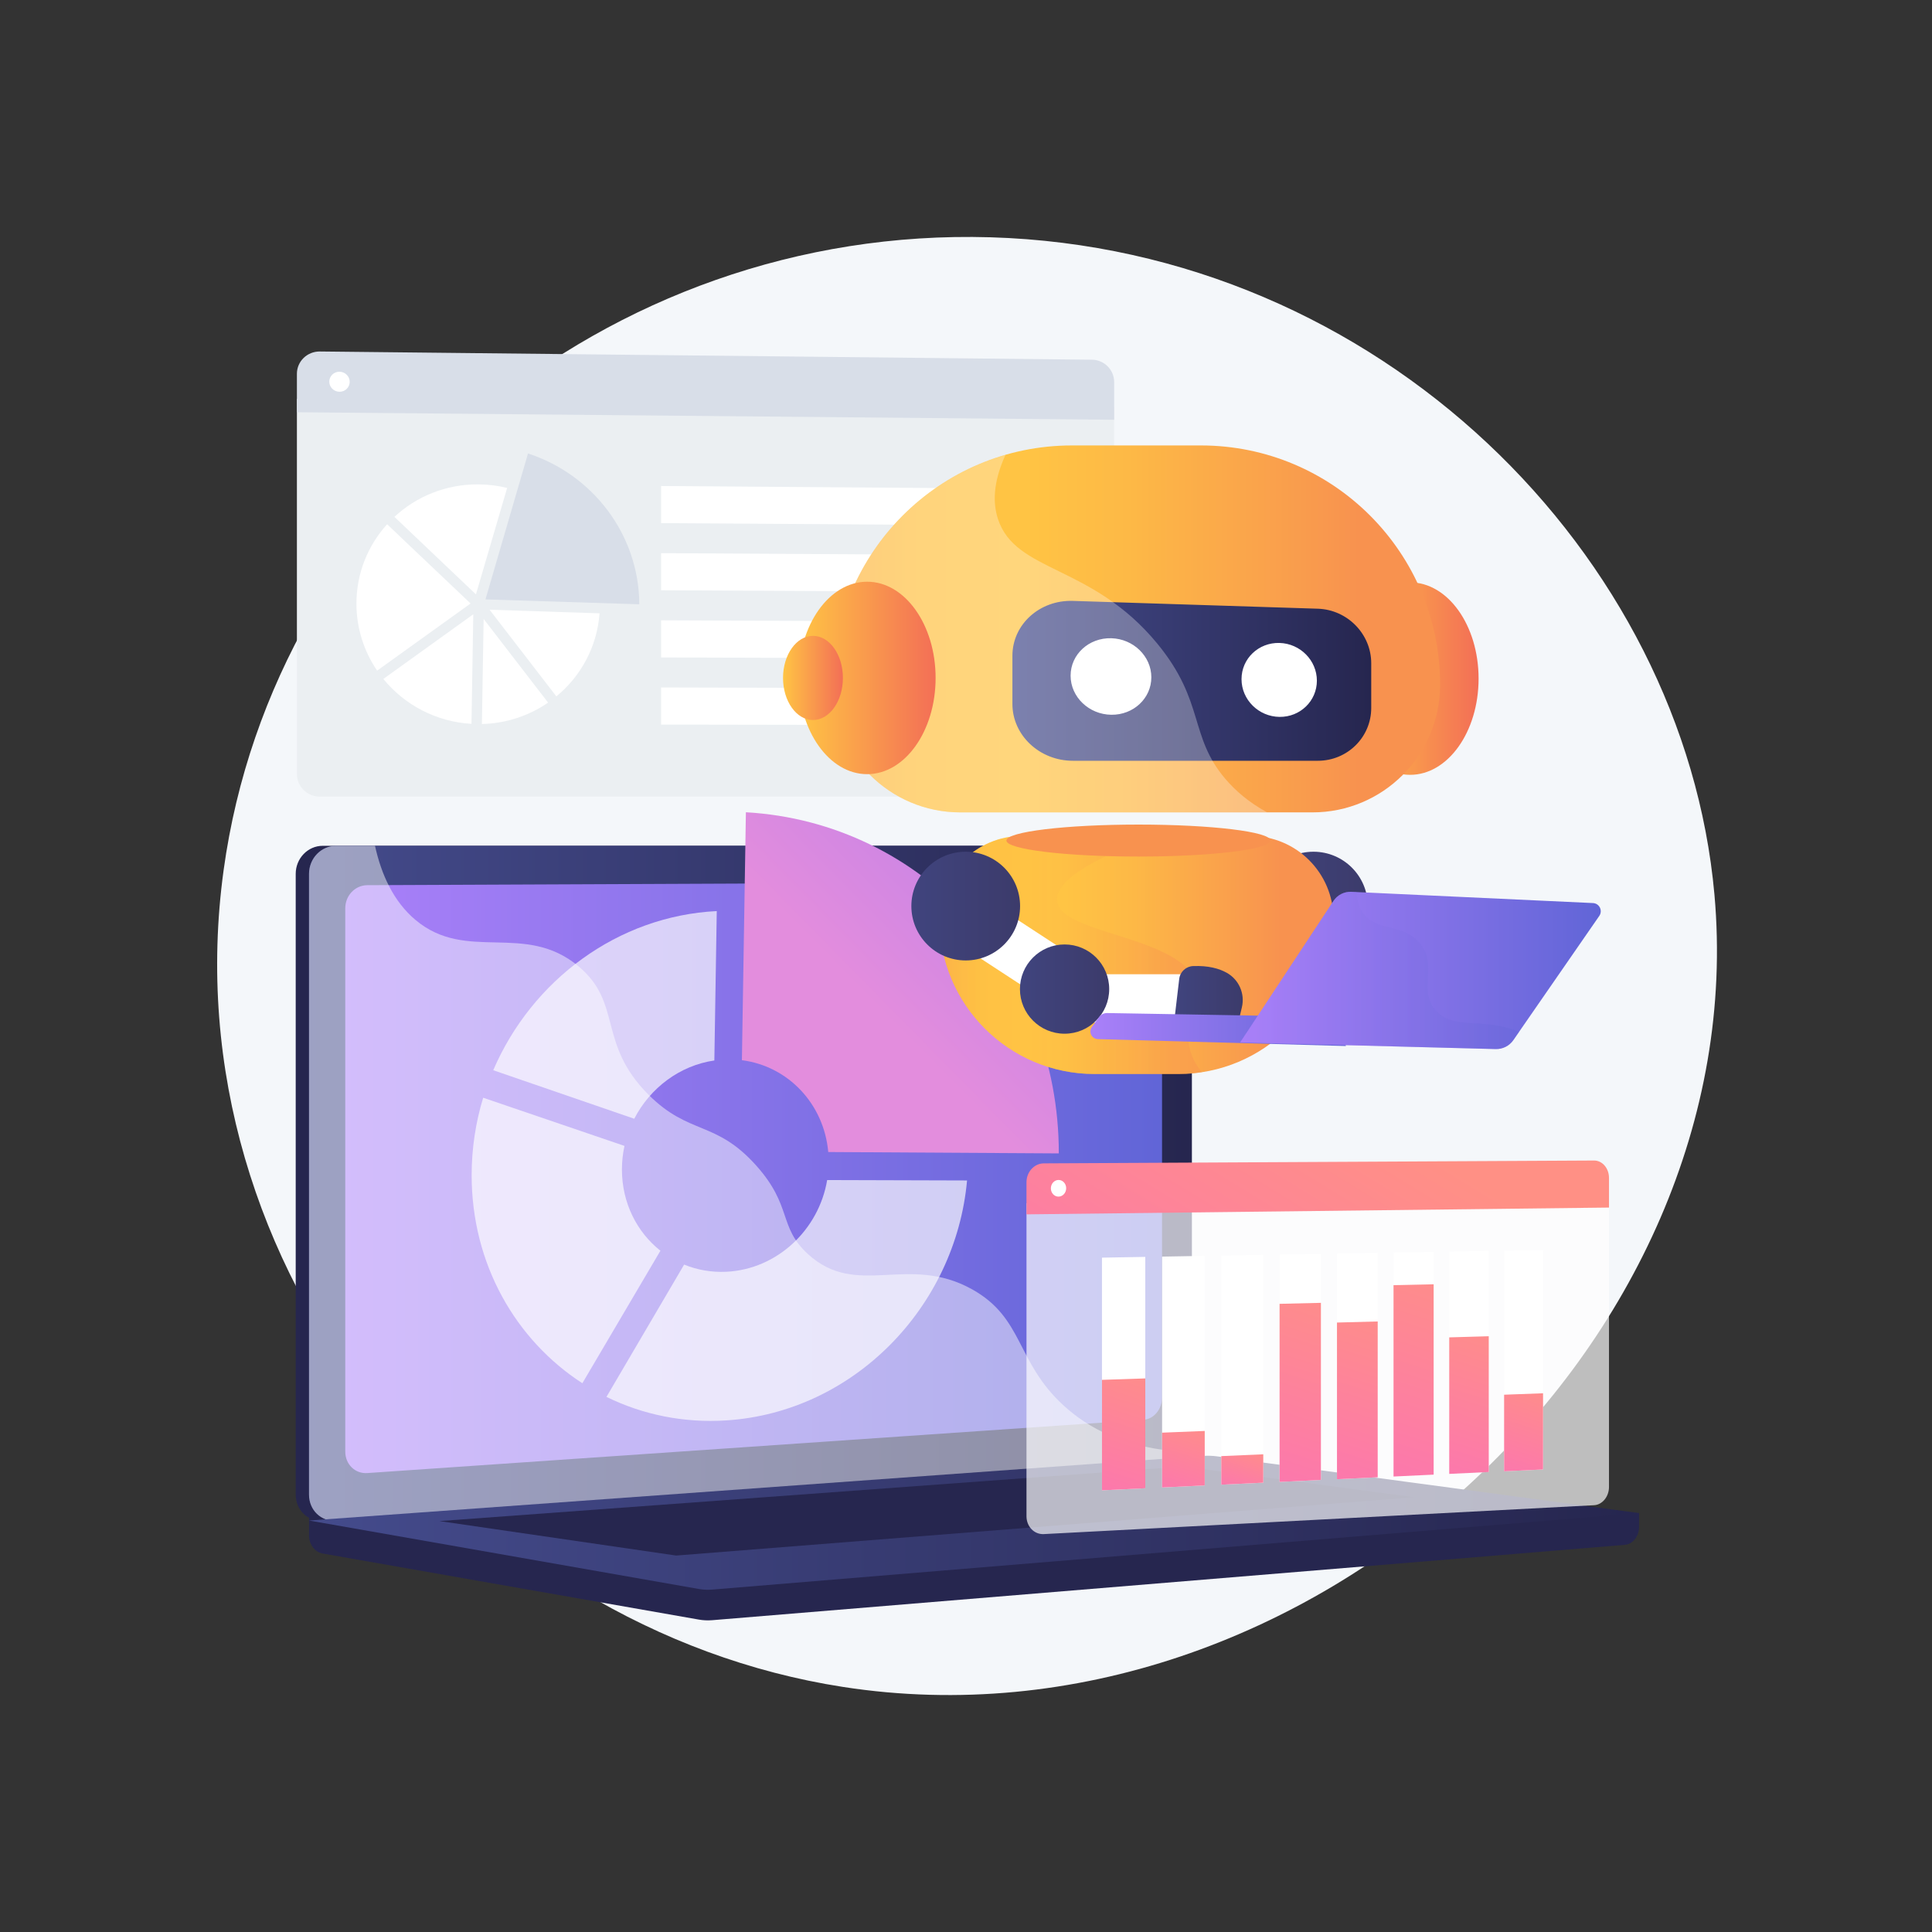 <?xml version="1.0" encoding="utf-8"?>
<!-- Generator: Adobe Illustrator 27.5.0, SVG Export Plug-In . SVG Version: 6.00 Build 0)  -->
<svg version="1.1" xmlns="http://www.w3.org/2000/svg" xmlns:xlink="http://www.w3.org/1999/xlink" x="0px" y="0px"
	 viewBox="0 0 3710 3710" style="enable-background:new 0 0 3710 3710;" xml:space="preserve">
<rect x="0" y="0" width="3710" height="3710" fill="#333333" stroke="none"/>
<g id="Background">
	<g>
		<g>
			<rect style="fill:transparent;" width="3710" height="3710"/>
		</g>
	</g>
</g>
<g id="Illustration">
	<g>
		<path style="fill:#F4F7FA;" d="M1901.843,455.642C1164.559,433.87,525.916,968.84,429.427,1670.789
			c-105.495,767.485,475.139,1458.037,1189.586,1568.639c888.652,137.571,1750.593-658.292,1673.2-1521.683
			C3233.905,1067.254,2651.307,477.772,1901.843,455.642z"/>
		<g>
			<g>
				<g>
					<path style="fill:#26264F;" d="M3147.44,2905.564l-2554.059-21.771v64.416c0,17.483,11.14,32.35,26.227,35l722.212,126.845
						c8.571,1.506,17.263,1.905,25.911,1.19l1751.954-144.624c15.641-1.291,27.755-16.204,27.755-34.167V2905.564z"/>
					<g>
						<path style="fill:#26264F;" d="M2220.582,2802.336l-1600.79,117.841c-28.645,2.108-51.936-20.298-51.936-50.052V1678.062
							c0-29.754,23.29-53.875,51.936-53.875h1600.79c23.599,0,42.68,21.804,42.68,48.702v1077.603
							C2263.262,2777.388,2244.181,2800.598,2220.582,2802.336z"/>
						<linearGradient id="SVGID_1_" gradientUnits="userSpaceOnUse" x1="593.381" y1="2272.251" x2="2288.786" y2="2272.251">
							<stop  offset="0" style="stop-color:#444B8C"/>
							<stop  offset="0.996" style="stop-color:#26264F"/>
						</linearGradient>
						<path style="fill:url(#SVGID_1_);" d="M2246.106,2802.336L645.317,2920.176c-28.646,2.108-51.936-20.298-51.936-50.052
							V1678.062c0-29.754,23.29-53.875,51.936-53.875h1600.789c23.6,0,42.68,21.804,42.68,48.702v1077.603
							C2288.786,2777.388,2269.706,2800.598,2246.106,2802.336z"/>
						
							<linearGradient id="SVGID_00000031189847402615141800000000867749190149499036_" gradientUnits="userSpaceOnUse" x1="663.015" y1="2261.109" x2="2231.452" y2="2261.109">
							<stop  offset="0" style="stop-color:#AA80F9"/>
							<stop  offset="0.996" style="stop-color:#6165D7"/>
						</linearGradient>
						<path style="fill:url(#SVGID_00000031189847402615141800000000867749190149499036_);" d="M2196.237,2726.362L705.269,2828.723
							c-23.31,1.6-42.254-16.79-42.254-41.081V1743.99c0-24.29,18.943-44.063,42.254-44.164l1490.969-6.428
							c19.468-0.084,35.215,17.783,35.215,39.908v950.58C2231.452,2706.01,2215.705,2725.027,2196.237,2726.362z"/>
						<path style="fill:#FFFFFF;" d="M1502.247,1656.793c0,11.076-8.239,20.081-18.414,20.114
							c-10.187,0.033-18.454-8.941-18.454-20.042s8.267-20.107,18.454-20.115
							C1494.008,1636.743,1502.247,1645.716,1502.247,1656.793z"/>
						<path style="opacity:0.48;fill:#FFFFFF;" d="M645.311,2920.176l1592.691-117.244l8.105-0.596
							c10.828-0.797,20.674-6.15,28.194-14.269c-114.612-6.272-185.799-46.945-231.72-88.971
							c-92.219-84.398-76.224-167.628-175.672-223.118c-124.038-69.213-221.569,18.488-315.694-68.042
							c-57.063-52.461-29.048-91.581-99.264-169.977c-77.77-86.83-128.402-57.642-206.56-135.79
							c-98.823-98.812-49.398-175.691-134.523-246.635c-103.269-86.066-214.64-6.407-312.944-88.947
							c-42.4-35.6-65.665-87.356-77.813-142.398h-74.793c-28.646,0-51.936,24.121-51.936,53.875v1192.063
							C593.381,2899.876,616.667,2922.281,645.311,2920.176z"/>
					</g>
					
						<linearGradient id="SVGID_00000147911249030754491130000017670452152113235378_" gradientUnits="userSpaceOnUse" x1="593.381" y1="2924.139" x2="3147.44" y2="2924.139">
						<stop  offset="0" style="stop-color:#444B8C"/>
						<stop  offset="0.996" style="stop-color:#26264F"/>
					</linearGradient>
					<path style="fill:url(#SVGID_00000147911249030754491130000017670452152113235378_);" d="M2309.909,2795.799L593.381,2919.838
						l748.439,131.451c8.571,1.505,17.263,1.905,25.911,1.191l1779.709-146.916l-810.225-108.922
						C2328.154,2795.424,2319.015,2795.141,2309.909,2795.799z"/>
					<polygon style="fill:#26264F;" points="843.849,2920.905 2272.91,2816.1 2715.192,2875.079 1298.442,2987.11 					"/>
				</g>
			</g>
			<g>
				<g style="opacity:0.67;">
					<path style="fill:#FFFFFF;" d="M1217.948,2148.338c30.457-59.188,87.344-102.25,153.812-111.944l4.633-286.872
						c-189.948,9.471-354.919,132.529-429.237,305.609L1217.948,2148.338z"/>
					<path style="fill:#FFFFFF;" d="M1588.393,2266.038c-15.995,95.4-96.072,171.34-193.402,176.102
						c-28.858,1.412-56.361-3.576-81.258-13.757l-149.158,254.042c69.079,33.908,147.641,50.502,230.416,45.143
						c244.257-15.815,440.081-217.8,462.039-460.74L1588.393,2266.038z"/>
					<path style="fill:#FFFFFF;" d="M1118.298,2656.21l149.904-254.454c-45.053-35.658-73.911-91.731-73.911-155.942
						c0-15.515,1.699-30.685,4.896-45.332l-271.354-92.529c-14.387,47.214-22.146,97.184-22.146,148.718
						C905.687,2427.319,990.353,2573.443,1118.298,2656.21z"/>
				</g>
				<g>
					
						<linearGradient id="SVGID_00000031186151250251221000000011342438903721968281_" gradientUnits="userSpaceOnUse" x1="1680.792" y1="1938.499" x2="2385.795" y2="1244.179">
						<stop  offset="0.004" style="stop-color:#E38DDD"/>
						<stop  offset="1" style="stop-color:#9571F6"/>
					</linearGradient>
					<path style="fill:url(#SVGID_00000031186151250251221000000011342438903721968281_);" d="M1424.665,2035.878
						c88.835,11.375,157.621,84.009,165.82,176.343l442.729,2.636c0-0.202,0.004-0.403,0.004-0.604
						c0-349.602-260.868-634.985-600.885-654.498L1424.665,2035.878z"/>
				</g>
			</g>
		</g>
		<g>
			<path style="fill:#EBEFF2;" d="M570.143,765.957v720.511c0,23.922,19.773,43.312,44.152,43.312h1482.728
				c23.47,0,42.488-19.012,42.488-42.465V780.892L570.143,765.957z"/>
			<path style="fill:#D8DEE8;" d="M2097.023,690.762L614.295,674.961c-24.379-0.26-44.152,18.921-44.152,42.841v73.829
				l1569.367,14.433V733.68C2139.511,710.226,2120.493,691.012,2097.023,690.762z"/>
			<g>
				<g>
					<g>
						<path style="fill:#D8DEE8;" d="M932.225,1151.037l81.718-280.237c123.651,40.261,213.043,154.895,213.709,289.605
							L932.225,1151.037z"/>
					</g>
					<g>
						<path style="fill:#FFFFFF;" d="M1151.277,1177.755c-4.584,64.078-35.836,120.815-82.918,159.53l-128.245-166.443
							L1151.277,1177.755z"/>
						<path style="fill:#FFFFFF;" d="M913.956,1141.349c-49.472-46.886-109.146-103.562-156.584-148.821
							c42.076-39.099,98.952-62.847,161.475-62.378c18.957,0.142,37.377,2.506,55.01,6.832L913.956,1141.349z"/>
						<path style="fill:#FFFFFF;" d="M903.638,1158.883L724.21,1287.805c-25.097-36.797-39.749-81.048-39.749-128.61
							c0-58.654,22.278-112.063,58.949-152.53c13.137,12.528,27.743,26.437,43.75,41.661
							C835.645,1094.442,884.365,1140.622,903.638,1158.883z"/>
						<path style="fill:#FFFFFF;" d="M908.837,1179.625l-3.47,210.381c-68.306-3.944-128.87-36.746-169.237-86.236L908.837,1179.625
							z"/>
						<path style="fill:#FFFFFF;" d="M928.725,1188.614l123.788,160.607c-36.147,24.884-79.85,39.911-127.114,41.11
							L928.725,1188.614z"/>
					</g>
				</g>
				<polygon style="fill:#FFFFFF;" points="2029.309,1009.551 1269.489,1004.535 1269.489,933.272 2029.309,938.969 				"/>
				<polygon style="fill:#FFFFFF;" points="2029.309,1137.271 1269.489,1133.487 1269.489,1062.224 2029.309,1066.689 				"/>
				<polygon style="fill:#FFFFFF;" points="2029.309,1264.992 1269.489,1262.438 1269.489,1191.176 2029.309,1194.41 				"/>
				<polygon style="fill:#FFFFFF;" points="2029.309,1392.712 1269.489,1391.39 1269.489,1320.127 2029.309,1322.13 				"/>
			</g>
			<path style="fill:#FFFFFF;" d="M671.518,733.267c0,10.621-8.772,19.146-19.596,19.041c-10.826-0.105-19.605-8.804-19.605-19.431
				c0-10.627,8.779-19.152,19.605-19.042C662.746,713.946,671.518,722.645,671.518,733.267z"/>
		</g>
		<g>
			<g>
				
					<rect x="2588.406" y="1673.268" transform="matrix(0.547 -0.837 0.837 0.547 -343.974 3040.598)" style="fill:#FFFFFF;" width="100.959" height="330.034"/>
				
					<linearGradient id="SVGID_00000018226377868787827910000004901110592911608756_" gradientUnits="userSpaceOnUse" x1="2417.827" y1="1739.942" x2="2626.592" y2="1739.942">
					<stop  offset="0" style="stop-color:#40447E"/>
					<stop  offset="0.996" style="stop-color:#3C3B6B"/>
				</linearGradient>
				
					<circle style="fill:url(#SVGID_00000018226377868787827910000004901110592911608756_);" cx="2522.21" cy="1739.942" r="104.382"/>
				
					<linearGradient id="SVGID_00000131355641823789745760000010361896812242633383_" gradientUnits="userSpaceOnUse" x1="2626.323" y1="1899.33" x2="2797.736" y2="1899.33">
					<stop  offset="0" style="stop-color:#40447E"/>
					<stop  offset="0.996" style="stop-color:#3C3B6B"/>
				</linearGradient>
				<circle style="fill:url(#SVGID_00000131355641823789745760000010361896812242633383_);" cx="2712.03" cy="1899.33" r="85.706"/>
			</g>
			<g>
				
					<linearGradient id="SVGID_00000063604288207390049780000002603507581658468772_" gradientUnits="userSpaceOnUse" x1="2576.342" y1="1303.123" x2="2839.315" y2="1303.123">
					<stop  offset="0" style="stop-color:#FFC444"/>
					<stop  offset="0.996" style="stop-color:#F36F56"/>
				</linearGradient>
				
					<ellipse style="fill:url(#SVGID_00000063604288207390049780000002603507581658468772_);" cx="2707.828" cy="1303.123" rx="131.486" ry="184.778"/>
				
					<linearGradient id="SVGID_00000088832050987018814630000006322782472554570376_" gradientUnits="userSpaceOnUse" x1="1599.028" y1="1207.694" x2="2765.42" y2="1207.694">
					<stop  offset="0" style="stop-color:#FCB148"/>
					<stop  offset="0.052" style="stop-color:#FDBA46"/>
					<stop  offset="0.142" style="stop-color:#FFC244"/>
					<stop  offset="0.318" style="stop-color:#FFC444"/>
					<stop  offset="0.485" style="stop-color:#FDB946"/>
					<stop  offset="0.775" style="stop-color:#F99C4D"/>
					<stop  offset="0.866" style="stop-color:#F8924F"/>
					<stop  offset="1" style="stop-color:#F8924F"/>
				</linearGradient>
				<path style="fill:url(#SVGID_00000088832050987018814630000006322782472554570376_);" d="M2305.961,855.378h-247.475
					c-253.751,0-459.458,205.707-459.458,459.458v0.004c0,135.404,109.767,245.17,245.17,245.17h676.051
					c135.404,0,245.171-109.767,245.171-245.171v-0.001C2765.42,1061.085,2559.713,855.378,2305.961,855.378z"/>
				
					<linearGradient id="SVGID_00000101791150520425249050000007587086954384137106_" gradientUnits="userSpaceOnUse" x1="1803.864" y1="1833.842" x2="2560.585" y2="1833.842">
					<stop  offset="0" style="stop-color:#FCB148"/>
					<stop  offset="0.052" style="stop-color:#FDBA46"/>
					<stop  offset="0.142" style="stop-color:#FFC244"/>
					<stop  offset="0.318" style="stop-color:#FFC444"/>
					<stop  offset="0.485" style="stop-color:#FDB946"/>
					<stop  offset="0.775" style="stop-color:#F99C4D"/>
					<stop  offset="0.866" style="stop-color:#F8924F"/>
					<stop  offset="1" style="stop-color:#F8924F"/>
				</linearGradient>
				<path style="fill:url(#SVGID_00000101791150520425249050000007587086954384137106_);" d="M2262.501,2062.415h-160.555
					c-164.626,0-298.082-133.456-298.082-298.083v-0.002c0-87.846,71.213-159.059,159.059-159.059h438.602
					c87.846,0,159.06,71.214,159.06,159.06v0.001C2560.585,1928.958,2427.128,2062.415,2262.501,2062.415z"/>
				<g>
					
						<linearGradient id="SVGID_00000008855732616640941880000003813047166446297775_" gradientUnits="userSpaceOnUse" x1="1944.124" y1="1307.367" x2="2633.165" y2="1307.367">
						<stop  offset="0" style="stop-color:#444B8C"/>
						<stop  offset="0.996" style="stop-color:#26264F"/>
					</linearGradient>
					<path style="fill:url(#SVGID_00000008855732616640941880000003813047166446297775_);" d="M2530.593,1460.906h-470.416
						c-63.75,0-116.053-48.865-116.053-109.143v-92.432c0-60.278,52.303-107.475,116.053-105.441l470.416,15.007
						c56.934,1.816,102.572,48.68,102.572,104.694v85.894C2633.165,1415.498,2587.527,1460.906,2530.593,1460.906z"/>
					<g>
						<g>
							<path style="fill:#FFFFFF;" d="M2210.897,1300.641c0,40.255-34.269,72.456-76.885,71.918
								c-43-0.543-78.143-34.155-78.143-75.069c0-40.915,35.143-73.098,78.143-71.892
								C2176.628,1226.792,2210.897,1260.386,2210.897,1300.641z"/>
							<path style="fill:#FFFFFF;" d="M2528.801,1307.103c0,38.904-32.002,70.038-71.79,69.535
								c-40.133-0.507-72.925-32.958-72.925-72.477c0-39.519,32.792-70.637,72.925-69.512
								C2496.799,1235.765,2528.801,1268.199,2528.801,1307.103z"/>
						</g>
					</g>
				</g>
				<path style="opacity:0.3;fill:#FFFFFF;" d="M2352.936,1495.564c-69.962-82.202-38.873-147.942-130.338-259.337
					c-125.849-153.275-272.662-135.931-306.29-239.887c-9.318-28.806-10.388-68.344,14.605-122.999
					c-191.682,55.29-331.885,232.012-331.885,441.495v0.004c0,135.404,109.766,245.17,245.169,245.17h589.169
					C2398.078,1540.772,2372.288,1518.302,2352.936,1495.564z"/>
				
					<linearGradient id="SVGID_00000123414243685745201850000011790216323261299126_" gradientUnits="userSpaceOnUse" x1="1533.661" y1="1301.838" x2="1796.633" y2="1301.838">
					<stop  offset="0" style="stop-color:#FFC444"/>
					<stop  offset="0.996" style="stop-color:#F36F56"/>
				</linearGradient>
				
					<ellipse style="fill:url(#SVGID_00000123414243685745201850000011790216323261299126_);" cx="1665.147" cy="1301.838" rx="131.486" ry="184.778"/>
				
					<linearGradient id="SVGID_00000025415311792194848520000016239032763443834550_" gradientUnits="userSpaceOnUse" x1="1503.636" y1="1301.838" x2="1618.63" y2="1301.838">
					<stop  offset="0" style="stop-color:#FFC444"/>
					<stop  offset="0.996" style="stop-color:#F36F56"/>
				</linearGradient>
				
					<ellipse style="fill:url(#SVGID_00000025415311792194848520000016239032763443834550_);" cx="1561.133" cy="1301.838" rx="57.497" ry="80.8"/>
				
					<linearGradient id="SVGID_00000050630838468976253990000016269475362869792939_" gradientUnits="userSpaceOnUse" x1="1803.864" y1="1833.842" x2="2307.875" y2="1833.842">
					<stop  offset="0" style="stop-color:#FCB148"/>
					<stop  offset="0.052" style="stop-color:#FDBA46"/>
					<stop  offset="0.142" style="stop-color:#FFC244"/>
					<stop  offset="0.318" style="stop-color:#FFC444"/>
					<stop  offset="0.485" style="stop-color:#FDB946"/>
					<stop  offset="0.775" style="stop-color:#F99C4D"/>
					<stop  offset="0.866" style="stop-color:#F8924F"/>
					<stop  offset="1" style="stop-color:#F8924F"/>
				</linearGradient>
				<path style="opacity:0.4;fill:url(#SVGID_00000050630838468976253990000016269475362869792939_);" d="M2302.042,1898.313
					c-22.026-103.448-265.68-100.952-272.305-168.569c-5.108-52.125,134.783-103.733,152.362-110.218
					c15.034-5.546,29.956-10.24,44.73-14.256h-263.905c-87.846,0-159.059,71.213-159.059,159.059v0.002
					c0,164.627,133.455,298.083,298.082,298.083h160.555c15.427,0,30.578-1.173,45.374-3.432
					c-13.972-17.318-23.081-36.259-25.285-56.934C2277.706,1956.222,2310.577,1938.399,2302.042,1898.313z"/>
				
					<linearGradient id="SVGID_00000085934348477611671430000017980192239903200402_" gradientUnits="userSpaceOnUse" x1="2072.716" y1="2491.984" x2="2145.63" y2="1927.858">
					<stop  offset="0" style="stop-color:#FCB148"/>
					<stop  offset="0.052" style="stop-color:#FDBA46"/>
					<stop  offset="0.142" style="stop-color:#FFC244"/>
					<stop  offset="0.318" style="stop-color:#FFC444"/>
					<stop  offset="0.398" style="stop-color:#FEC045"/>
					<stop  offset="0.71" style="stop-color:#FAA34B"/>
					<stop  offset="0.866" style="stop-color:#F8924F"/>
					<stop  offset="1" style="stop-color:#F8924F"/>
				</linearGradient>
				
					<ellipse style="fill:url(#SVGID_00000085934348477611671430000017980192239903200402_);" cx="2186.18" cy="1614.127" rx="253.569" ry="30.701"/>
			</g>
			<g>
				
					<rect x="1920.664" y="1673.268" transform="matrix(0.547 -0.837 0.837 0.547 -646.229 2481.761)" style="fill:#FFFFFF;" width="100.959" height="330.034"/>
				
					<linearGradient id="SVGID_00000083089154186056483540000005183961038428231330_" gradientUnits="userSpaceOnUse" x1="1750.084" y1="1739.942" x2="1958.849" y2="1739.942">
					<stop  offset="0" style="stop-color:#40447E"/>
					<stop  offset="0.996" style="stop-color:#3C3B6B"/>
				</linearGradient>
				
					<circle style="fill:url(#SVGID_00000083089154186056483540000005183961038428231330_);" cx="1854.467" cy="1739.942" r="104.382"/>
				<polygon style="fill:#FFFFFF;" points="2092.896,1870.814 2334.666,1870.814 2325.071,1970.853 2088.1,1962.917 				"/>
				
					<linearGradient id="SVGID_00000152944941553374436000000003302922621405279163_" gradientUnits="userSpaceOnUse" x1="1958.58" y1="1899.33" x2="2129.993" y2="1899.33">
					<stop  offset="0" style="stop-color:#40447E"/>
					<stop  offset="0.996" style="stop-color:#3C3B6B"/>
				</linearGradient>
				
					<circle style="fill:url(#SVGID_00000152944941553374436000000003302922621405279163_);" cx="2044.287" cy="1899.33" r="85.706"/>
				
					<linearGradient id="SVGID_00000031885806553471802030000005100385331319746219_" gradientUnits="userSpaceOnUse" x1="2255.994" y1="1903.202" x2="2386.424" y2="1903.202">
					<stop  offset="0" style="stop-color:#40447E"/>
					<stop  offset="0.996" style="stop-color:#3C3B6B"/>
				</linearGradient>
				<path style="fill:url(#SVGID_00000031885806553471802030000005100385331319746219_);" d="M2355.75,1868.039
					c-14.652-8.201-35.341-13.975-64.454-12.913c-13.827,0.504-25.252,11.006-26.871,24.747l-8.43,71.531h124.722l4.07-17.092
					C2390.998,1908.224,2379.15,1881.138,2355.75,1868.039z"/>
			</g>
			<g>
				
					<linearGradient id="SVGID_00000107562589948351154780000018318266556313980317_" gradientUnits="userSpaceOnUse" x1="2093.909" y1="1976.989" x2="2584.373" y2="1976.989">
					<stop  offset="0" style="stop-color:#AA80F9"/>
					<stop  offset="0.996" style="stop-color:#6165D7"/>
				</linearGradient>
				<path style="fill:url(#SVGID_00000107562589948351154780000018318266556313980317_);" d="M2575.978,1953.102l-449.925-7.773
					c-6.191-0.106-12.042,2.831-15.656,7.859l-13.722,19.099c-6.832,9.508-0.255,22.785,11.449,23.111l476.248,13.254
					L2575.978,1953.102z"/>
				
					<linearGradient id="SVGID_00000114047721971777015740000006144651179507967104_" gradientUnits="userSpaceOnUse" x1="2381.582" y1="1863.512" x2="3073.936" y2="1863.512">
					<stop  offset="0" style="stop-color:#AA80F9"/>
					<stop  offset="0.996" style="stop-color:#6165D7"/>
				</linearGradient>
				<path style="fill:url(#SVGID_00000114047721971777015740000006144651179507967104_);" d="M3058.924,1734.139l-463.928-21.599
					c-13.727-0.64-26.774,6-34.337,17.474l-179.077,271.702l490.627,12.797c13.466,0.352,26.202-6.113,33.868-17.19l165.044-238.537
					C3078.146,1748.631,3071.26,1734.713,3058.924,1734.139z"/>
				
					<linearGradient id="SVGID_00000121248687475595204530000004880710585537576087_" gradientUnits="userSpaceOnUse" x1="2381.582" y1="1863.513" x2="2916.944" y2="1863.513">
					<stop  offset="0" style="stop-color:#AA80F9"/>
					<stop  offset="0.996" style="stop-color:#6165D7"/>
				</linearGradient>
				<path style="opacity:0.3;fill:url(#SVGID_00000121248687475595204530000004880710585537576087_);" d="M2560.658,1730.015
					c7.564-11.475,20.611-18.115,34.338-17.475l10.166,0.473c0.528,15.058,4.214,29.042,12.637,40.692
					c26.293,36.372,75.164,18.232,108.135,57.062c36.218,42.655-2.835,88.01,29.451,127.615
					c33.981,41.685,95.231,13.614,161.56,43.232l-10.869,15.708c-7.665,11.079-20.4,17.543-33.866,17.193l-490.627-12.798
					L2560.658,1730.015z"/>
			</g>
		</g>
		<g>
			<g>
				<path style="opacity:0.68;fill:#FFFFFF;" d="M1971.143,2310.484v601.046c0,19.955,14.915,35.347,33.272,34.383l1056.673-55.483
					c15.831-0.831,28.639-16.479,28.639-34.953V2299.04L1971.143,2310.484z"/>
				
					<linearGradient id="SVGID_00000020371136996095823490000007506638345510325929_" gradientUnits="userSpaceOnUse" x1="2622.501" y1="2138.616" x2="2123.446" y2="2954.464">
					<stop  offset="0" style="stop-color:#FF9085"/>
					<stop  offset="1" style="stop-color:#FB6FBB"/>
				</linearGradient>
				<path style="fill:url(#SVGID_00000020371136996095823490000007506638345510325929_);" d="M3061.089,2228.55l-1056.673,5.462
					c-18.357,0.095-33.272,16.348-33.272,36.303v61.587l1118.584-13.034v-57.017
					C3089.727,2243.377,3076.92,2228.469,3061.089,2228.55z"/>
				<path style="fill:#FFFFFF;" d="M2047.375,2281.736c0,8.827-6.574,16.044-14.69,16.12c-8.125,0.077-14.719-7.031-14.719-15.874
					c0-8.844,6.594-16.062,14.719-16.121C2040.801,2265.802,2047.375,2272.909,2047.375,2281.736z"/>
			</g>
			<g>
				<polygon style="fill:#FFFFFF;" points="2199.281,2857.9 2116.135,2861.83 2116.135,2415.06 2199.281,2413.618 				"/>
				
					<linearGradient id="SVGID_00000137103468183012619680000014148061801265799322_" gradientUnits="userSpaceOnUse" x1="2206.234" y1="2602.372" x2="2090.863" y2="2962.409">
					<stop  offset="0" style="stop-color:#FF9085"/>
					<stop  offset="1" style="stop-color:#FB6FBB"/>
				</linearGradient>
				<polygon style="fill:url(#SVGID_00000137103468183012619680000014148061801265799322_);" points="2199.281,2857.9 
					2116.135,2861.83 2116.135,2649.713 2199.281,2646.965 				"/>
				<polygon style="fill:#FFFFFF;" points="2313.435,2852.504 2231.565,2856.374 2231.565,2413.059 2313.435,2411.639 				"/>
				
					<linearGradient id="SVGID_00000171690241113096417910000000956285556032294817_" gradientUnits="userSpaceOnUse" x1="2299.589" y1="2717.285" x2="2235.213" y2="2918.184">
					<stop  offset="0" style="stop-color:#FF9085"/>
					<stop  offset="1" style="stop-color:#FB6FBB"/>
				</linearGradient>
				<polygon style="fill:url(#SVGID_00000171690241113096417910000000956285556032294817_);" points="2313.435,2852.504 
					2231.565,2856.374 2231.565,2751.135 2313.435,2747.847 				"/>
				<polygon style="fill:#FFFFFF;" points="2425.846,2847.191 2345.225,2851.002 2345.225,2411.088 2425.846,2409.69 				"/>
				
					<linearGradient id="SVGID_00000059276205851039736760000009107750099052176038_" gradientUnits="userSpaceOnUse" x1="2402.464" y1="2768.855" x2="2362.255" y2="2894.335">
					<stop  offset="0" style="stop-color:#FF9085"/>
					<stop  offset="1" style="stop-color:#FB6FBB"/>
				</linearGradient>
				<polygon style="fill:url(#SVGID_00000059276205851039736760000009107750099052176038_);" points="2425.846,2847.191 
					2345.225,2851.002 2345.225,2796.176 2425.846,2792.666 				"/>
				<polygon style="fill:#FFFFFF;" points="2536.555,2841.958 2457.154,2845.711 2457.154,2409.148 2536.555,2407.771 				"/>
				
					<linearGradient id="SVGID_00000151513352744288268210000000120975716819978677_" gradientUnits="userSpaceOnUse" x1="2571.056" y1="2441.277" x2="2394.623" y2="2991.869">
					<stop  offset="0" style="stop-color:#FF9085"/>
					<stop  offset="1" style="stop-color:#FB6FBB"/>
				</linearGradient>
				<polygon style="fill:url(#SVGID_00000151513352744288268210000000120975716819978677_);" points="2536.555,2841.958 
					2457.154,2845.711 2457.154,2503.714 2536.555,2501.823 				"/>
				<polygon style="fill:#FFFFFF;" points="2645.6,2836.804 2567.391,2840.5 2567.391,2407.236 2645.6,2405.881 				"/>
				
					<linearGradient id="SVGID_00000002346902258687164110000006819707837458116287_" gradientUnits="userSpaceOnUse" x1="2672.392" y1="2482.588" x2="2515.715" y2="2971.528">
					<stop  offset="0" style="stop-color:#FF9085"/>
					<stop  offset="1" style="stop-color:#FB6FBB"/>
				</linearGradient>
				<polygon style="fill:url(#SVGID_00000002346902258687164110000006819707837458116287_);" points="2645.6,2836.804 
					2567.391,2840.5 2567.391,2539.658 2645.6,2537.587 				"/>
				<polygon style="fill:#FFFFFF;" points="2753.017,2831.726 2675.974,2835.368 2675.974,2405.354 2753.017,2404.018 				"/>
				
					<linearGradient id="SVGID_00000157305106874005996360000017188408445089772689_" gradientUnits="userSpaceOnUse" x1="2793.624" y1="2402.864" x2="2605.479" y2="2990.007">
					<stop  offset="0" style="stop-color:#FF9085"/>
					<stop  offset="1" style="stop-color:#FB6FBB"/>
				</linearGradient>
				<polygon style="fill:url(#SVGID_00000157305106874005996360000017188408445089772689_);" points="2753.017,2831.726 
					2675.974,2835.368 2675.974,2467.878 2753.017,2466.207 				"/>
				<polygon style="fill:#FFFFFF;" points="2858.843,2826.725 2782.94,2830.312 2782.94,2403.5 2858.843,2402.183 				"/>
				
					<linearGradient id="SVGID_00000090282637275366013840000001314506165560403636_" gradientUnits="userSpaceOnUse" x1="2878.898" y1="2516.413" x2="2740.993" y2="2946.775">
					<stop  offset="0" style="stop-color:#FF9085"/>
					<stop  offset="1" style="stop-color:#FB6FBB"/>
				</linearGradient>
				<polygon style="fill:url(#SVGID_00000090282637275366013840000001314506165560403636_);" points="2858.843,2826.725 
					2782.94,2830.312 2782.94,2568.145 2858.843,2565.953 				"/>
				<polygon style="fill:#FFFFFF;" points="2963.114,2821.796 2888.325,2825.331 2888.325,2401.672 2963.114,2400.376 				"/>
				
					<linearGradient id="SVGID_00000125596947165508109370000012846190911360181169_" gradientUnits="userSpaceOnUse" x1="2960.653" y1="2641.002" x2="2877.623" y2="2900.114">
					<stop  offset="0" style="stop-color:#FF9085"/>
					<stop  offset="1" style="stop-color:#FB6FBB"/>
				</linearGradient>
				<polygon style="fill:url(#SVGID_00000125596947165508109370000012846190911360181169_);" points="2963.114,2821.796 
					2888.325,2825.331 2888.325,2678.245 2963.114,2675.487 				"/>
			</g>
		</g>
	</g>
</g>
</svg>
